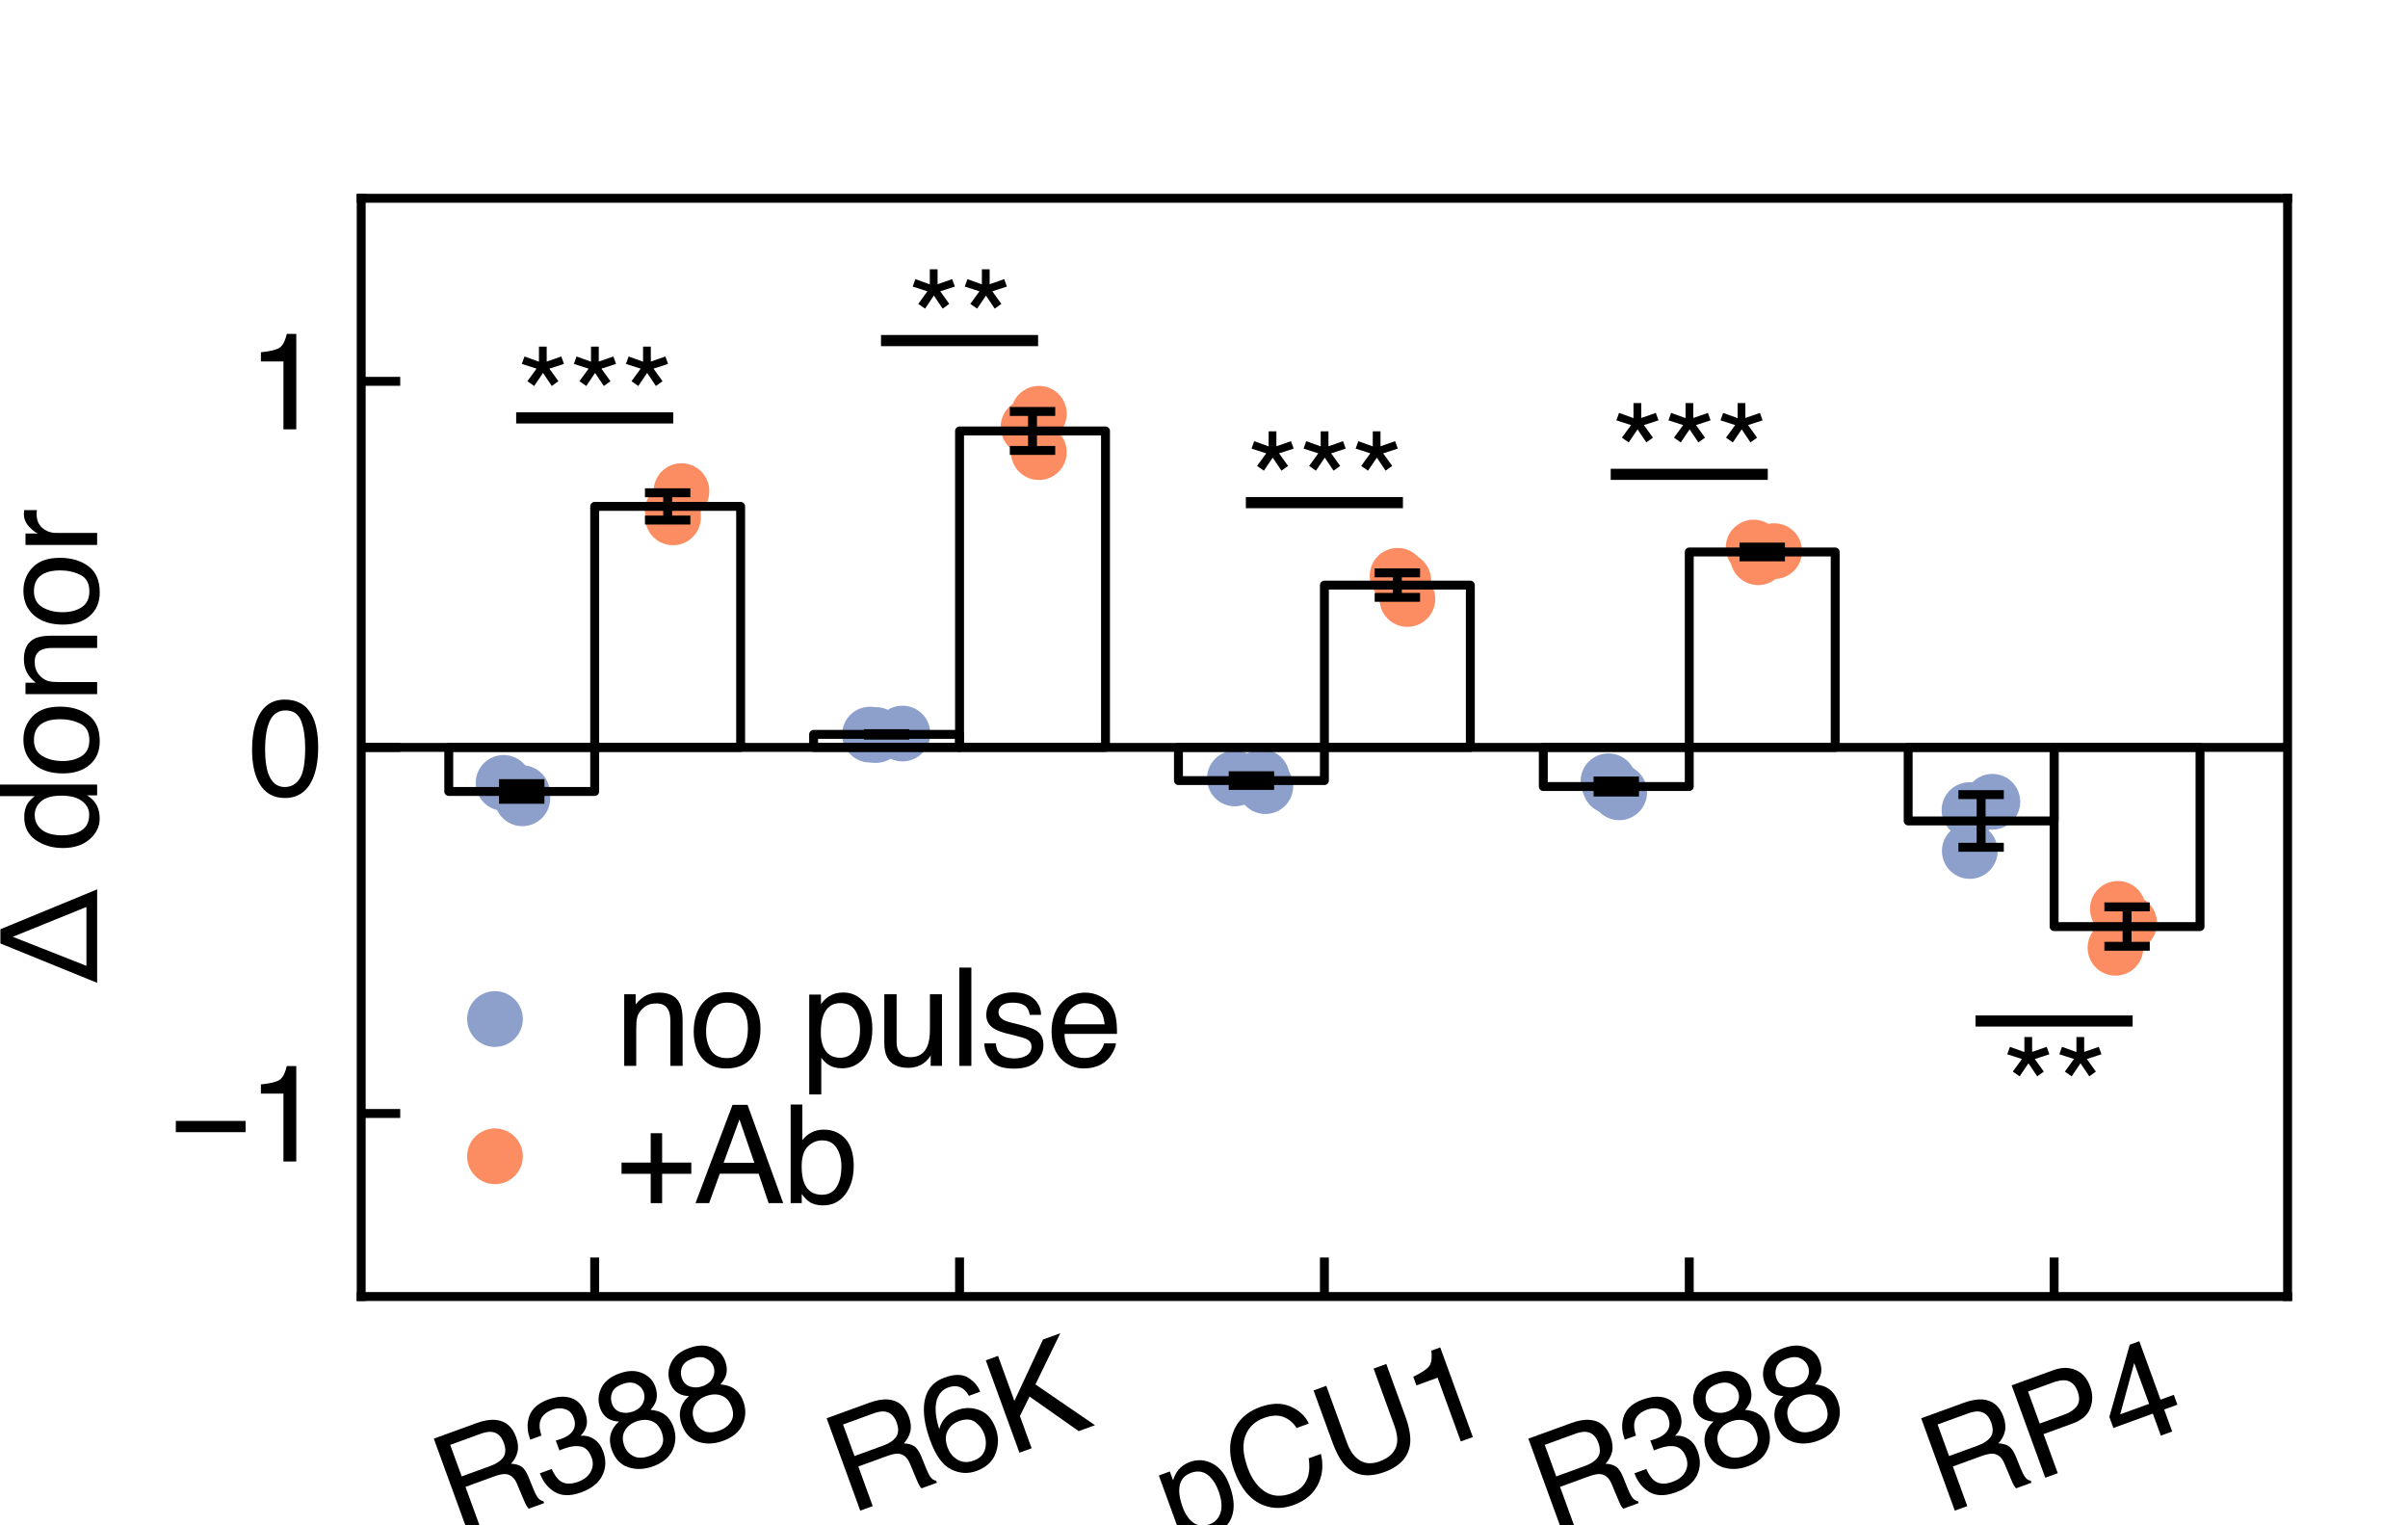 <?xml version="1.0" encoding="utf-8" standalone="no"?>
<!DOCTYPE svg PUBLIC "-//W3C//DTD SVG 1.1//EN"
  "http://www.w3.org/Graphics/SVG/1.1/DTD/svg11.dtd">
<svg xmlns:xlink="http://www.w3.org/1999/xlink" width="216pt" height="136.8pt" viewBox="0 0 216 136.8" xmlns="http://www.w3.org/2000/svg" version="1.1">
 <defs>
  <style type="text/css">*{stroke-linejoin: round; stroke-linecap: butt}</style>
 </defs>
 <g id="figure_1">
  <g id="patch_1">
   <path d="M 0 136.8 
L 216 136.8 
L 216 0 
L 0 0 
z
" style="fill: #ffffff"/>
  </g>
  <g id="axes_1">
   <g id="patch_2">
    <path d="M 32.4 116.28 
L 205.2 116.28 
L 205.2 17.784 
L 32.4 17.784 
z
" style="fill: #ffffff"/>
   </g>
   <g id="PathCollection_1">
    <defs>
     <path id="C0_0_d9bc4d7683" d="M 0 2.5 
C 0.663 2.5 1.299 2.237 1.768 1.768 
C 2.237 1.299 2.5 0.663 2.5 -0 
C 2.5 -0.663 2.237 -1.299 1.768 -1.768 
C 1.299 -2.237 0.663 -2.5 0 -2.5 
C -0.663 -2.5 -1.299 -2.237 -1.768 -1.768 
C -2.237 -1.299 -2.5 -0.663 -2.5 0 
C -2.5 0.663 -2.237 1.299 -1.768 1.768 
C -1.299 2.237 -0.663 2.5 0 2.5 
z
"/>
    </defs>
    <g clip-path="url(#p0e290a9220)">
     <use xlink:href="#C0_0_d9bc4d7683" x="45.17" y="70.216" style="fill: #8da0cb"/>
    </g>
    <g clip-path="url(#p0e290a9220)">
     <use xlink:href="#C0_0_d9bc4d7683" x="46.855" y="71.597" style="fill: #8da0cb"/>
    </g>
    <g clip-path="url(#p0e290a9220)">
     <use xlink:href="#C0_0_d9bc4d7683" x="46.82" y="71.13" style="fill: #8da0cb"/>
    </g>
   </g>
   <g id="PathCollection_2">
    <defs>
     <path id="C1_0_7884e668a6" d="M 0 2.5 
C 0.663 2.5 1.299 2.237 1.768 1.768 
C 2.237 1.299 2.5 0.663 2.5 -0 
C 2.5 -0.663 2.237 -1.299 1.768 -1.768 
C 1.299 -2.237 0.663 -2.5 0 -2.5 
C -0.663 -2.5 -1.299 -2.237 -1.768 -1.768 
C -2.237 -1.299 -2.5 -0.663 -2.5 0 
C -2.5 0.663 -2.237 1.299 -1.768 1.768 
C -1.299 2.237 -0.663 2.5 0 2.5 
z
"/>
    </defs>
    <g clip-path="url(#p0e290a9220)">
     <use xlink:href="#C1_0_7884e668a6" x="61.128" y="44.046" style="fill: #fc8d62"/>
    </g>
    <g clip-path="url(#p0e290a9220)">
     <use xlink:href="#C1_0_7884e668a6" x="60.351" y="45.801" style="fill: #fc8d62"/>
    </g>
    <g clip-path="url(#p0e290a9220)">
     <use xlink:href="#C1_0_7884e668a6" x="60.371" y="46.4" style="fill: #fc8d62"/>
    </g>
   </g>
   <g id="PathCollection_3">
    <defs>
     <path id="C2_0_332a8bc2e8" d="M 0 2.5 
C 0.663 2.5 1.299 2.237 1.768 1.768 
C 2.237 1.299 2.5 0.663 2.5 -0 
C 2.5 -0.663 2.237 -1.299 1.768 -1.768 
C 1.299 -2.237 0.663 -2.5 0 -2.5 
C -0.663 -2.5 -1.299 -2.237 -1.768 -1.768 
C -2.237 -1.299 -2.5 -0.663 -2.5 0 
C -2.5 0.663 -2.237 1.299 -1.768 1.768 
C -1.299 2.237 -0.663 2.5 0 2.5 
z
"/>
    </defs>
    <g clip-path="url(#p0e290a9220)">
     <use xlink:href="#C2_0_332a8bc2e8" x="80.951" y="65.79" style="fill: #8da0cb"/>
    </g>
    <g clip-path="url(#p0e290a9220)">
     <use xlink:href="#C2_0_332a8bc2e8" x="78.568" y="65.92" style="fill: #8da0cb"/>
    </g>
    <g clip-path="url(#p0e290a9220)">
     <use xlink:href="#C2_0_332a8bc2e8" x="78.036" y="65.884" style="fill: #8da0cb"/>
    </g>
   </g>
   <g id="PathCollection_4">
    <defs>
     <path id="C3_0_c7ae5c6d8d" d="M 0 2.5 
C 0.663 2.5 1.299 2.237 1.768 1.768 
C 2.237 1.299 2.5 0.663 2.5 -0 
C 2.5 -0.663 2.237 -1.299 1.768 -1.768 
C 1.299 -2.237 0.663 -2.5 0 -2.5 
C -0.663 -2.5 -1.299 -2.237 -1.768 -1.768 
C -2.237 -1.299 -2.5 -0.663 -2.5 0 
C -2.5 0.663 -2.237 1.299 -1.768 1.768 
C -1.299 2.237 -0.663 2.5 0 2.5 
z
"/>
    </defs>
    <g clip-path="url(#p0e290a9220)">
     <use xlink:href="#C3_0_c7ae5c6d8d" x="92.261" y="38.291" style="fill: #fc8d62"/>
    </g>
    <g clip-path="url(#p0e290a9220)">
     <use xlink:href="#C3_0_c7ae5c6d8d" x="93.187" y="40.552" style="fill: #fc8d62"/>
    </g>
    <g clip-path="url(#p0e290a9220)">
     <use xlink:href="#C3_0_c7ae5c6d8d" x="93.19" y="37.11" style="fill: #fc8d62"/>
    </g>
   </g>
   <g id="PathCollection_5">
    <defs>
     <path id="C4_0_545d9e68e0" d="M 0 2.5 
C 0.663 2.5 1.299 2.237 1.768 1.768 
C 2.237 1.299 2.5 0.663 2.5 -0 
C 2.5 -0.663 2.237 -1.299 1.768 -1.768 
C 1.299 -2.237 0.663 -2.5 0 -2.5 
C -0.663 -2.5 -1.299 -2.237 -1.768 -1.768 
C -2.237 -1.299 -2.5 -0.663 -2.5 0 
C -2.5 0.663 -2.237 1.299 -1.768 1.768 
C -1.299 2.237 -0.663 2.5 0 2.5 
z
"/>
    </defs>
    <g clip-path="url(#p0e290a9220)">
     <use xlink:href="#C4_0_545d9e68e0" x="113.503" y="70.503" style="fill: #8da0cb"/>
    </g>
    <g clip-path="url(#p0e290a9220)">
     <use xlink:href="#C4_0_545d9e68e0" x="113.179" y="69.705" style="fill: #8da0cb"/>
    </g>
    <g clip-path="url(#p0e290a9220)">
     <use xlink:href="#C4_0_545d9e68e0" x="110.769" y="69.814" style="fill: #8da0cb"/>
    </g>
   </g>
   <g id="PathCollection_6">
    <defs>
     <path id="C5_0_ff7f4f883e" d="M 0 2.5 
C 0.663 2.5 1.299 2.237 1.768 1.768 
C 2.237 1.299 2.5 0.663 2.5 -0 
C 2.5 -0.663 2.237 -1.299 1.768 -1.768 
C 1.299 -2.237 0.663 -2.5 0 -2.5 
C -0.663 -2.5 -1.299 -2.237 -1.768 -1.768 
C -2.237 -1.299 -2.5 -0.663 -2.5 0 
C -2.5 0.663 -2.237 1.299 -1.768 1.768 
C -1.299 2.237 -0.663 2.5 0 2.5 
z
"/>
    </defs>
    <g clip-path="url(#p0e290a9220)">
     <use xlink:href="#C5_0_ff7f4f883e" x="126.245" y="53.721" style="fill: #fc8d62"/>
    </g>
    <g clip-path="url(#p0e290a9220)">
     <use xlink:href="#C5_0_ff7f4f883e" x="125.364" y="51.643" style="fill: #fc8d62"/>
    </g>
    <g clip-path="url(#p0e290a9220)">
     <use xlink:href="#C5_0_ff7f4f883e" x="125.876" y="52.063" style="fill: #fc8d62"/>
    </g>
   </g>
   <g id="PathCollection_7">
    <defs>
     <path id="C6_0_33ddf8540b" d="M 0 2.5 
C 0.663 2.5 1.299 2.237 1.768 1.768 
C 2.237 1.299 2.5 0.663 2.5 -0 
C 2.5 -0.663 2.237 -1.299 1.768 -1.768 
C 1.299 -2.237 0.663 -2.5 0 -2.5 
C -0.663 -2.5 -1.299 -2.237 -1.768 -1.768 
C -2.237 -1.299 -2.5 -0.663 -2.5 0 
C -2.5 0.663 -2.237 1.299 -1.768 1.768 
C -1.299 2.237 -0.663 2.5 0 2.5 
z
"/>
    </defs>
    <g clip-path="url(#p0e290a9220)">
     <use xlink:href="#C6_0_33ddf8540b" x="145.245" y="71.06" style="fill: #8da0cb"/>
    </g>
    <g clip-path="url(#p0e290a9220)">
     <use xlink:href="#C6_0_33ddf8540b" x="144.439" y="70.487" style="fill: #8da0cb"/>
    </g>
    <g clip-path="url(#p0e290a9220)">
     <use xlink:href="#C6_0_33ddf8540b" x="144.279" y="70.072" style="fill: #8da0cb"/>
    </g>
   </g>
   <g id="PathCollection_8">
    <defs>
     <path id="C7_0_ab2f23290f" d="M 0 2.5 
C 0.663 2.5 1.299 2.237 1.768 1.768 
C 2.237 1.299 2.5 0.663 2.5 -0 
C 2.5 -0.663 2.237 -1.299 1.768 -1.768 
C 1.299 -2.237 0.663 -2.5 0 -2.5 
C -0.663 -2.5 -1.299 -2.237 -1.768 -1.768 
C -2.237 -1.299 -2.5 -0.663 -2.5 0 
C -2.5 0.663 -2.237 1.299 -1.768 1.768 
C -1.299 2.237 -0.663 2.5 0 2.5 
z
"/>
    </defs>
    <g clip-path="url(#p0e290a9220)">
     <use xlink:href="#C7_0_ab2f23290f" x="157.302" y="49.107" style="fill: #fc8d62"/>
    </g>
    <g clip-path="url(#p0e290a9220)">
     <use xlink:href="#C7_0_ab2f23290f" x="159.148" y="49.431" style="fill: #fc8d62"/>
    </g>
    <g clip-path="url(#p0e290a9220)">
     <use xlink:href="#C7_0_ab2f23290f" x="157.707" y="49.975" style="fill: #fc8d62"/>
    </g>
   </g>
   <g id="PathCollection_9">
    <defs>
     <path id="C8_0_5e64e99dc8" d="M 0 2.5 
C 0.663 2.5 1.299 2.237 1.768 1.768 
C 2.237 1.299 2.5 0.663 2.5 -0 
C 2.5 -0.663 2.237 -1.299 1.768 -1.768 
C 1.299 -2.237 0.663 -2.5 0 -2.5 
C -0.663 -2.5 -1.299 -2.237 -1.768 -1.768 
C -2.237 -1.299 -2.5 -0.663 -2.5 0 
C -2.5 0.663 -2.237 1.299 -1.768 1.768 
C -1.299 2.237 -0.663 2.5 0 2.5 
z
"/>
    </defs>
    <g clip-path="url(#p0e290a9220)">
     <use xlink:href="#C8_0_5e64e99dc8" x="176.666" y="72.655" style="fill: #8da0cb"/>
    </g>
    <g clip-path="url(#p0e290a9220)">
     <use xlink:href="#C8_0_5e64e99dc8" x="176.693" y="76.321" style="fill: #8da0cb"/>
    </g>
    <g clip-path="url(#p0e290a9220)">
     <use xlink:href="#C8_0_5e64e99dc8" x="178.718" y="71.908" style="fill: #8da0cb"/>
    </g>
   </g>
   <g id="PathCollection_10">
    <defs>
     <path id="C9_0_6cabf7dfb3" d="M 0 2.5 
C 0.663 2.5 1.299 2.237 1.768 1.768 
C 2.237 1.299 2.5 0.663 2.5 -0 
C 2.5 -0.663 2.237 -1.299 1.768 -1.768 
C 1.299 -2.237 0.663 -2.5 0 -2.5 
C -0.663 -2.5 -1.299 -2.237 -1.768 -1.768 
C -2.237 -1.299 -2.5 -0.663 -2.5 0 
C -2.5 0.663 -2.237 1.299 -1.768 1.768 
C -1.299 2.237 -0.663 2.5 0 2.5 
z
"/>
    </defs>
    <g clip-path="url(#p0e290a9220)">
     <use xlink:href="#C9_0_6cabf7dfb3" x="189.973" y="81.512" style="fill: #fc8d62"/>
    </g>
    <g clip-path="url(#p0e290a9220)">
     <use xlink:href="#C9_0_6cabf7dfb3" x="189.76" y="85.003" style="fill: #fc8d62"/>
    </g>
    <g clip-path="url(#p0e290a9220)">
     <use xlink:href="#C9_0_6cabf7dfb3" x="190.986" y="82.79" style="fill: #fc8d62"/>
    </g>
   </g>
   <g id="line2d_1"/>
   <g id="line2d_2"/>
   <g id="patch_3">
    <path d="M 40.255 67.032 
L 53.345 67.032 
L 53.345 70.981 
L 40.255 70.981 
L 40.255 67.032 
z
" clip-path="url(#p0e290a9220)" style="fill: none; stroke: #000000; stroke-width: 0.8; stroke-linejoin: miter"/>
   </g>
   <g id="patch_4">
    <path d="M 72.982 67.032 
L 86.073 67.032 
L 86.073 65.864 
L 72.982 65.864 
L 72.982 67.032 
z
" clip-path="url(#p0e290a9220)" style="fill: none; stroke: #000000; stroke-width: 0.8; stroke-linejoin: miter"/>
   </g>
   <g id="patch_5">
    <path d="M 105.709 67.032 
L 118.8 67.032 
L 118.8 70.007 
L 105.709 70.007 
L 105.709 67.032 
z
" clip-path="url(#p0e290a9220)" style="fill: none; stroke: #000000; stroke-width: 0.8; stroke-linejoin: miter"/>
   </g>
   <g id="patch_6">
    <path d="M 138.436 67.032 
L 151.527 67.032 
L 151.527 70.54 
L 138.436 70.54 
L 138.436 67.032 
z
" clip-path="url(#p0e290a9220)" style="fill: none; stroke: #000000; stroke-width: 0.8; stroke-linejoin: miter"/>
   </g>
   <g id="patch_7">
    <path d="M 171.164 67.032 
L 184.255 67.032 
L 184.255 73.628 
L 171.164 73.628 
L 171.164 67.032 
z
" clip-path="url(#p0e290a9220)" style="fill: none; stroke: #000000; stroke-width: 0.8; stroke-linejoin: miter"/>
   </g>
   <g id="patch_8">
    <path d="M 53.345 67.032 
L 66.436 67.032 
L 66.436 45.416 
L 53.345 45.416 
L 53.345 67.032 
z
" clip-path="url(#p0e290a9220)" style="fill: none; stroke: #000000; stroke-width: 0.8; stroke-linejoin: miter"/>
   </g>
   <g id="patch_9">
    <path d="M 86.073 67.032 
L 99.164 67.032 
L 99.164 38.651 
L 86.073 38.651 
L 86.073 67.032 
z
" clip-path="url(#p0e290a9220)" style="fill: none; stroke: #000000; stroke-width: 0.8; stroke-linejoin: miter"/>
   </g>
   <g id="patch_10">
    <path d="M 118.8 67.032 
L 131.891 67.032 
L 131.891 52.476 
L 118.8 52.476 
L 118.8 67.032 
z
" clip-path="url(#p0e290a9220)" style="fill: none; stroke: #000000; stroke-width: 0.8; stroke-linejoin: miter"/>
   </g>
   <g id="patch_11">
    <path d="M 151.527 67.032 
L 164.618 67.032 
L 164.618 49.504 
L 151.527 49.504 
L 151.527 67.032 
z
" clip-path="url(#p0e290a9220)" style="fill: none; stroke: #000000; stroke-width: 0.8; stroke-linejoin: miter"/>
   </g>
   <g id="patch_12">
    <path d="M 184.255 67.032 
L 197.345 67.032 
L 197.345 83.102 
L 184.255 83.102 
L 184.255 67.032 
z
" clip-path="url(#p0e290a9220)" style="fill: none; stroke: #000000; stroke-width: 0.8; stroke-linejoin: miter"/>
   </g>
   <g id="matplotlib.axis_1">
    <g id="xtick_1">
     <g id="line2d_3">
      <defs>
       <path id="mc38ae09101" d="M 0 0 
L 0 -3.5 
" style="stroke: #000000; stroke-width: 0.8"/>
      </defs>
      <g>
       <use xlink:href="#mc38ae09101" x="53.345" y="116.28" style="stroke: #000000; stroke-width: 0.8"/>
      </g>
     </g>
     <g id="text_1">
      <!-- R388 -->
      <g transform="translate(40.912 137.68) rotate(-20) scale(0.12 -0.12)">
       <defs>
        <path id="Helvetica-52" d="M 2622 2488 
Q 3059 2488 3314 2663 
Q 3569 2838 3569 3294 
Q 3569 3784 3213 3963 
Q 3022 4056 2703 4056 
L 1184 4056 
L 1184 2488 
L 2622 2488 
z
M 563 4591 
L 2688 4591 
Q 3213 4591 3553 4438 
Q 4200 4144 4200 3353 
Q 4200 2941 4029 2678 
Q 3859 2416 3553 2256 
Q 3822 2147 3958 1969 
Q 4094 1791 4109 1391 
L 4131 775 
Q 4141 513 4175 384 
Q 4231 166 4375 103 
L 4375 0 
L 3613 0 
Q 3581 59 3562 153 
Q 3544 247 3531 516 
L 3494 1281 
Q 3472 1731 3159 1884 
Q 2981 1969 2600 1969 
L 1184 1969 
L 1184 0 
L 563 0 
L 563 4591 
z
" transform="scale(0.016)"/>
        <path id="Helvetica-33" d="M 1663 -122 
Q 869 -122 511 314 
Q 153 750 153 1375 
L 741 1375 
Q 778 941 903 744 
Q 1122 391 1694 391 
Q 2138 391 2406 628 
Q 2675 866 2675 1241 
Q 2675 1703 2392 1887 
Q 2109 2072 1606 2072 
Q 1550 2072 1492 2070 
Q 1434 2069 1375 2066 
L 1375 2563 
Q 1463 2553 1522 2550 
Q 1581 2547 1650 2547 
Q 1966 2547 2169 2647 
Q 2525 2822 2525 3272 
Q 2525 3606 2287 3787 
Q 2050 3969 1734 3969 
Q 1172 3969 956 3594 
Q 838 3388 822 3006 
L 266 3006 
Q 266 3506 466 3856 
Q 809 4481 1675 4481 
Q 2359 4481 2734 4176 
Q 3109 3872 3109 3294 
Q 3109 2881 2888 2625 
Q 2750 2466 2531 2375 
Q 2884 2278 3082 2001 
Q 3281 1725 3281 1325 
Q 3281 684 2859 281 
Q 2438 -122 1663 -122 
z
" transform="scale(0.016)"/>
        <path id="Helvetica-38" d="M 1741 2600 
Q 2113 2600 2322 2808 
Q 2531 3016 2531 3303 
Q 2531 3553 2331 3762 
Q 2131 3972 1722 3972 
Q 1316 3972 1134 3762 
Q 953 3553 953 3272 
Q 953 2956 1187 2778 
Q 1422 2600 1741 2600 
z
M 1775 384 
Q 2166 384 2423 595 
Q 2681 806 2681 1225 
Q 2681 1659 2415 1884 
Q 2150 2109 1734 2109 
Q 1331 2109 1076 1879 
Q 822 1650 822 1244 
Q 822 894 1055 639 
Q 1288 384 1775 384 
z
M 975 2384 
Q 741 2484 609 2619 
Q 363 2869 363 3269 
Q 363 3769 725 4128 
Q 1088 4488 1753 4488 
Q 2397 4488 2762 4148 
Q 3128 3809 3128 3356 
Q 3128 2938 2916 2678 
Q 2797 2531 2547 2391 
Q 2825 2263 2984 2097 
Q 3281 1784 3281 1284 
Q 3281 694 2884 283 
Q 2488 -128 1763 -128 
Q 1109 -128 657 226 
Q 206 581 206 1256 
Q 206 1653 400 1942 
Q 594 2231 975 2384 
z
" transform="scale(0.016)"/>
       </defs>
       <use xlink:href="#Helvetica-52"/>
       <use xlink:href="#Helvetica-33" x="72.217"/>
       <use xlink:href="#Helvetica-38" x="127.832"/>
       <use xlink:href="#Helvetica-38" x="183.447"/>
      </g>
     </g>
    </g>
    <g id="xtick_2">
     <g id="line2d_4">
      <g>
       <use xlink:href="#mc38ae09101" x="86.073" y="116.28" style="stroke: #000000; stroke-width: 0.8"/>
      </g>
     </g>
     <g id="text_2">
      <!-- R6K -->
      <g transform="translate(76.149 135.853) rotate(-20) scale(0.12 -0.12)">
       <defs>
        <path id="Helvetica-36" d="M 1872 4494 
Q 2622 4494 2917 4105 
Q 3213 3716 3213 3303 
L 2656 3303 
Q 2606 3569 2497 3719 
Q 2294 4000 1881 4000 
Q 1409 4000 1131 3564 
Q 853 3128 822 2316 
Q 1016 2600 1309 2741 
Q 1578 2866 1909 2866 
Q 2472 2866 2890 2506 
Q 3309 2147 3309 1434 
Q 3309 825 2912 354 
Q 2516 -116 1781 -116 
Q 1153 -116 697 361 
Q 241 838 241 1966 
Q 241 2800 444 3381 
Q 834 4494 1872 4494 
z
M 1831 384 
Q 2275 384 2495 682 
Q 2716 981 2716 1388 
Q 2716 1731 2519 2042 
Q 2322 2353 1803 2353 
Q 1441 2353 1167 2112 
Q 894 1872 894 1388 
Q 894 963 1142 673 
Q 1391 384 1831 384 
z
" transform="scale(0.016)"/>
        <path id="Helvetica-4b" d="M 488 4591 
L 1094 4591 
L 1094 2353 
L 3331 4591 
L 4191 4591 
L 2281 2741 
L 4244 0 
L 3434 0 
L 1828 2303 
L 1094 1600 
L 1094 0 
L 488 0 
L 488 4591 
z
" transform="scale(0.016)"/>
       </defs>
       <use xlink:href="#Helvetica-52"/>
       <use xlink:href="#Helvetica-36" x="72.217"/>
       <use xlink:href="#Helvetica-4b" x="127.832"/>
      </g>
     </g>
    </g>
    <g id="xtick_3">
     <g id="line2d_5">
      <g>
       <use xlink:href="#mc38ae09101" x="118.8" y="116.28" style="stroke: #000000; stroke-width: 0.8"/>
      </g>
     </g>
     <g id="text_3">
      <!-- pCU1 -->
      <g transform="translate(105.47 138.582) rotate(-20) scale(0.12 -0.12)">
       <defs>
        <path id="Helvetica-70" d="M 1825 378 
Q 2219 378 2480 708 
Q 2741 1038 2741 1694 
Q 2741 2094 2625 2381 
Q 2406 2934 1825 2934 
Q 1241 2934 1025 2350 
Q 909 2038 909 1556 
Q 909 1169 1025 897 
Q 1244 378 1825 378 
z
M 369 3331 
L 916 3331 
L 916 2888 
Q 1084 3116 1284 3241 
Q 1569 3428 1953 3428 
Q 2522 3428 2919 2992 
Q 3316 2556 3316 1747 
Q 3316 653 2744 184 
Q 2381 -113 1900 -113 
Q 1522 -113 1266 53 
Q 1116 147 931 375 
L 931 -1334 
L 369 -1334 
L 369 3331 
z
" transform="scale(0.016)"/>
        <path id="Helvetica-43" d="M 2422 4716 
Q 3294 4716 3775 4256 
Q 4256 3797 4309 3213 
L 3703 3213 
Q 3600 3656 3292 3915 
Q 2984 4175 2428 4175 
Q 1750 4175 1333 3698 
Q 916 3222 916 2238 
Q 916 1431 1292 929 
Q 1669 428 2416 428 
Q 3103 428 3463 956 
Q 3653 1234 3747 1688 
L 4353 1688 
Q 4272 963 3816 472 
Q 3269 -119 2341 -119 
Q 1541 -119 997 366 
Q 281 1006 281 2344 
Q 281 3359 819 4009 
Q 1400 4716 2422 4716 
z
M 2297 4716 
L 2297 4716 
z
" transform="scale(0.016)"/>
        <path id="Helvetica-55" d="M 1163 4591 
L 1163 1753 
Q 1163 1253 1350 922 
Q 1628 422 2288 422 
Q 3078 422 3363 963 
Q 3516 1256 3516 1753 
L 3516 4591 
L 4147 4591 
L 4147 2013 
Q 4147 1166 3919 709 
Q 3500 -122 2338 -122 
Q 1175 -122 759 709 
Q 531 1166 531 2013 
L 531 4591 
L 1163 4591 
z
M 2341 4591 
L 2341 4591 
z
" transform="scale(0.016)"/>
        <path id="Helvetica-31" d="M 613 3169 
L 613 3600 
Q 1222 3659 1462 3798 
Q 1703 3938 1822 4456 
L 2266 4456 
L 2266 0 
L 1666 0 
L 1666 3169 
L 613 3169 
z
" transform="scale(0.016)"/>
       </defs>
       <use xlink:href="#Helvetica-70"/>
       <use xlink:href="#Helvetica-43" x="55.615"/>
       <use xlink:href="#Helvetica-55" x="127.832"/>
       <use xlink:href="#Helvetica-31" x="200.049"/>
      </g>
     </g>
    </g>
    <g id="xtick_4">
     <g id="line2d_6">
      <g>
       <use xlink:href="#mc38ae09101" x="151.527" y="116.28" style="stroke: #000000; stroke-width: 0.8"/>
      </g>
     </g>
     <g id="text_4">
      <!-- R388 -->
      <g transform="translate(139.094 137.68) rotate(-20) scale(0.12 -0.12)">
       <use xlink:href="#Helvetica-52"/>
       <use xlink:href="#Helvetica-33" x="72.217"/>
       <use xlink:href="#Helvetica-38" x="127.832"/>
       <use xlink:href="#Helvetica-38" x="183.447"/>
      </g>
     </g>
    </g>
    <g id="xtick_5">
     <g id="line2d_7">
      <g>
       <use xlink:href="#mc38ae09101" x="184.255" y="116.28" style="stroke: #000000; stroke-width: 0.8"/>
      </g>
     </g>
     <g id="text_5">
      <!-- RP4 -->
      <g transform="translate(174.331 135.853) rotate(-20) scale(0.12 -0.12)">
       <defs>
        <path id="Helvetica-50" d="M 547 4591 
L 2613 4591 
Q 3225 4591 3600 4245 
Q 3975 3900 3975 3275 
Q 3975 2738 3640 2339 
Q 3306 1941 2613 1941 
L 1169 1941 
L 1169 0 
L 547 0 
L 547 4591 
z
M 3347 3272 
Q 3347 3778 2972 3959 
Q 2766 4056 2406 4056 
L 1169 4056 
L 1169 2466 
L 2406 2466 
Q 2825 2466 3086 2644 
Q 3347 2822 3347 3272 
z
" transform="scale(0.016)"/>
        <path id="Helvetica-34" d="M 2116 1584 
L 2116 3613 
L 681 1584 
L 2116 1584 
z
M 2125 0 
L 2125 1094 
L 163 1094 
L 163 1644 
L 2213 4488 
L 2688 4488 
L 2688 1584 
L 3347 1584 
L 3347 1094 
L 2688 1094 
L 2688 0 
L 2125 0 
z
" transform="scale(0.016)"/>
       </defs>
       <use xlink:href="#Helvetica-52"/>
       <use xlink:href="#Helvetica-50" x="72.217"/>
       <use xlink:href="#Helvetica-34" x="138.916"/>
      </g>
     </g>
    </g>
   </g>
   <g id="matplotlib.axis_2">
    <g id="ytick_1">
     <g id="line2d_8">
      <defs>
       <path id="m449765bcef" d="M 0 0 
L 3.5 0 
" style="stroke: #000000; stroke-width: 0.8"/>
      </defs>
      <g>
       <use xlink:href="#m449765bcef" x="32.4" y="99.864" style="stroke: #000000; stroke-width: 0.8"/>
      </g>
     </g>
     <g id="text_6">
      <!-- −1 -->
      <g transform="translate(15.218 104.168) scale(0.12 -0.12)">
       <defs>
        <path id="Helvetica-2212" d="M 3547 1894 
L 3547 1369 
L 288 1369 
L 288 1894 
L 3547 1894 
z
" transform="scale(0.016)"/>
       </defs>
       <use xlink:href="#Helvetica-2212"/>
       <use xlink:href="#Helvetica-31" x="58.398"/>
      </g>
     </g>
    </g>
    <g id="ytick_2">
     <g id="line2d_9">
      <g>
       <use xlink:href="#m449765bcef" x="32.4" y="67.032" style="stroke: #000000; stroke-width: 0.8"/>
      </g>
     </g>
     <g id="text_7">
      <!-- 0 -->
      <g transform="translate(22.227 71.336) scale(0.12 -0.12)">
       <defs>
        <path id="Helvetica-30" d="M 1731 4475 
Q 2600 4475 2988 3759 
Q 3288 3206 3288 2244 
Q 3288 1331 3016 734 
Q 2622 -122 1728 -122 
Q 922 -122 528 578 
Q 200 1163 200 2147 
Q 200 2909 397 3456 
Q 766 4475 1731 4475 
z
M 1725 391 
Q 2163 391 2422 778 
Q 2681 1166 2681 2222 
Q 2681 2984 2493 3476 
Q 2306 3969 1766 3969 
Q 1269 3969 1039 3501 
Q 809 3034 809 2125 
Q 809 1441 956 1025 
Q 1181 391 1725 391 
z
" transform="scale(0.016)"/>
       </defs>
       <use xlink:href="#Helvetica-30"/>
      </g>
     </g>
    </g>
    <g id="ytick_3">
     <g id="line2d_10">
      <g>
       <use xlink:href="#m449765bcef" x="32.4" y="34.2" style="stroke: #000000; stroke-width: 0.8"/>
      </g>
     </g>
     <g id="text_8">
      <!-- 1 -->
      <g transform="translate(22.227 38.504) scale(0.12 -0.12)">
       <use xlink:href="#Helvetica-31"/>
      </g>
     </g>
    </g>
    <g id="text_9">
     <!-- $\Delta$ donor -->
     <g transform="translate(8.717 88.392) rotate(-90) scale(0.12 -0.12)">
      <defs>
       <path id="Helvetica-394" d="M 922 500 
L 3672 500 
L 2278 3941 
L 922 500 
z
M 1966 4519 
L 2631 4519 
L 4494 0 
L 128 0 
L 1966 4519 
z
" transform="scale(0.016)"/>
       <path id="Helvetica-20" transform="scale(0.016)"/>
       <path id="Helvetica-64" d="M 769 1634 
Q 769 1097 997 734 
Q 1225 372 1728 372 
Q 2119 372 2370 708 
Q 2622 1044 2622 1672 
Q 2622 2306 2362 2611 
Q 2103 2916 1722 2916 
Q 1297 2916 1033 2591 
Q 769 2266 769 1634 
z
M 1616 3406 
Q 2000 3406 2259 3244 
Q 2409 3150 2600 2916 
L 2600 4606 
L 3141 4606 
L 3141 0 
L 2634 0 
L 2634 466 
Q 2438 156 2169 18 
Q 1900 -119 1553 -119 
Q 994 -119 584 351 
Q 175 822 175 1603 
Q 175 2334 548 2870 
Q 922 3406 1616 3406 
z
" transform="scale(0.016)"/>
       <path id="Helvetica-6f" d="M 1741 363 
Q 2300 363 2508 786 
Q 2716 1209 2716 1728 
Q 2716 2197 2566 2491 
Q 2328 2953 1747 2953 
Q 1231 2953 997 2559 
Q 763 2166 763 1609 
Q 763 1075 997 719 
Q 1231 363 1741 363 
z
M 1763 3444 
Q 2409 3444 2856 3012 
Q 3303 2581 3303 1744 
Q 3303 934 2909 406 
Q 2516 -122 1688 -122 
Q 997 -122 590 345 
Q 184 813 184 1600 
Q 184 2444 612 2944 
Q 1041 3444 1763 3444 
z
M 1744 3428 
L 1744 3428 
z
" transform="scale(0.016)"/>
       <path id="Helvetica-6e" d="M 413 3347 
L 947 3347 
L 947 2872 
Q 1184 3166 1450 3294 
Q 1716 3422 2041 3422 
Q 2753 3422 3003 2925 
Q 3141 2653 3141 2147 
L 3141 0 
L 2569 0 
L 2569 2109 
Q 2569 2416 2478 2603 
Q 2328 2916 1934 2916 
Q 1734 2916 1606 2875 
Q 1375 2806 1200 2600 
Q 1059 2434 1017 2257 
Q 975 2081 975 1753 
L 975 0 
L 413 0 
L 413 3347 
z
M 1734 3428 
L 1734 3428 
z
" transform="scale(0.016)"/>
       <path id="Helvetica-72" d="M 428 3347 
L 963 3347 
L 963 2769 
Q 1028 2938 1284 3180 
Q 1541 3422 1875 3422 
Q 1891 3422 1928 3419 
Q 1966 3416 2056 3406 
L 2056 2813 
Q 2006 2822 1964 2825 
Q 1922 2828 1872 2828 
Q 1447 2828 1219 2554 
Q 991 2281 991 1925 
L 991 0 
L 428 0 
L 428 3347 
z
" transform="scale(0.016)"/>
      </defs>
      <use xlink:href="#Helvetica-394" transform="translate(0 0.031)"/>
      <use xlink:href="#Helvetica-20" transform="translate(72.217 0.031)"/>
      <use xlink:href="#Helvetica-64" transform="translate(100 0.031)"/>
      <use xlink:href="#Helvetica-6f" transform="translate(155.615 0.031)"/>
      <use xlink:href="#Helvetica-6e" transform="translate(211.23 0.031)"/>
      <use xlink:href="#Helvetica-6f" transform="translate(266.846 0.031)"/>
      <use xlink:href="#Helvetica-72" transform="translate(322.461 0.031)"/>
     </g>
    </g>
   </g>
   <g id="line2d_11">
    <path d="M 45.164 71.684 
L 48.436 71.684 
M 46.8 71.684 
L 46.8 70.278 
M 45.164 70.278 
L 48.436 70.278 
" clip-path="url(#p0e290a9220)" style="fill: none; stroke: #000000; stroke-width: 0.8; stroke-linecap: square"/>
   </g>
   <g id="line2d_12">
    <path d="M 77.891 65.932 
L 81.164 65.932 
M 79.527 65.932 
L 79.527 65.797 
M 77.891 65.797 
L 81.164 65.797 
" clip-path="url(#p0e290a9220)" style="fill: none; stroke: #000000; stroke-width: 0.8; stroke-linecap: square"/>
   </g>
   <g id="line2d_13">
    <path d="M 110.618 70.44 
L 113.891 70.44 
M 112.255 70.44 
L 112.255 69.574 
M 110.618 69.574 
L 113.891 69.574 
" clip-path="url(#p0e290a9220)" style="fill: none; stroke: #000000; stroke-width: 0.8; stroke-linecap: square"/>
   </g>
   <g id="line2d_14">
    <path d="M 143.345 71.036 
L 146.618 71.036 
M 144.982 71.036 
L 144.982 70.044 
M 143.345 70.044 
L 146.618 70.044 
" clip-path="url(#p0e290a9220)" style="fill: none; stroke: #000000; stroke-width: 0.8; stroke-linecap: square"/>
   </g>
   <g id="line2d_15">
    <path d="M 176.073 75.99 
L 179.345 75.99 
M 177.709 75.99 
L 177.709 71.266 
M 176.073 71.266 
L 179.345 71.266 
" clip-path="url(#p0e290a9220)" style="fill: none; stroke: #000000; stroke-width: 0.8; stroke-linecap: square"/>
   </g>
   <g id="line2d_16">
    <path d="M 58.255 46.639 
L 61.527 46.639 
M 59.891 46.639 
L 59.891 44.192 
M 58.255 44.192 
L 61.527 44.192 
" clip-path="url(#p0e290a9220)" style="fill: none; stroke: #000000; stroke-width: 0.8; stroke-linecap: square"/>
   </g>
   <g id="line2d_17">
    <path d="M 90.982 40.4 
L 94.255 40.4 
M 92.618 40.4 
L 92.618 36.902 
M 90.982 36.902 
L 94.255 36.902 
" clip-path="url(#p0e290a9220)" style="fill: none; stroke: #000000; stroke-width: 0.8; stroke-linecap: square"/>
   </g>
   <g id="line2d_18">
    <path d="M 123.709 53.574 
L 126.982 53.574 
M 125.345 53.574 
L 125.345 51.377 
M 123.709 51.377 
L 126.982 51.377 
" clip-path="url(#p0e290a9220)" style="fill: none; stroke: #000000; stroke-width: 0.8; stroke-linecap: square"/>
   </g>
   <g id="line2d_19">
    <path d="M 156.436 49.943 
L 159.709 49.943 
M 158.073 49.943 
L 158.073 49.066 
M 156.436 49.066 
L 159.709 49.066 
" clip-path="url(#p0e290a9220)" style="fill: none; stroke: #000000; stroke-width: 0.8; stroke-linecap: square"/>
   </g>
   <g id="line2d_20">
    <path d="M 189.164 84.868 
L 192.436 84.868 
M 190.8 84.868 
L 190.8 81.335 
M 189.164 81.335 
L 192.436 81.335 
" clip-path="url(#p0e290a9220)" style="fill: none; stroke: #000000; stroke-width: 0.8; stroke-linecap: square"/>
   </g>
   <g id="line2d_21">
    <path d="M 46.8 37.48 
L 59.891 37.48 
" clip-path="url(#p0e290a9220)" style="fill: none; stroke: #000000; stroke-linecap: square"/>
   </g>
   <g id="line2d_22">
    <path d="M 79.527 30.544 
L 92.618 30.544 
" clip-path="url(#p0e290a9220)" style="fill: none; stroke: #000000; stroke-linecap: square"/>
   </g>
   <g id="line2d_23">
    <path d="M 112.255 45.076 
L 125.345 45.076 
" clip-path="url(#p0e290a9220)" style="fill: none; stroke: #000000; stroke-linecap: square"/>
   </g>
   <g id="line2d_24">
    <path d="M 144.982 42.541 
L 158.073 42.541 
" clip-path="url(#p0e290a9220)" style="fill: none; stroke: #000000; stroke-linecap: square"/>
   </g>
   <g id="line2d_25">
    <path d="M 177.709 91.569 
L 190.8 91.569 
" clip-path="url(#p0e290a9220)" style="fill: none; stroke: #000000; stroke-linecap: square"/>
   </g>
   <g id="line2d_26">
    <path d="M 32.4 67.032 
L 205.2 67.032 
" clip-path="url(#p0e290a9220)" style="fill: none; stroke: #000000; stroke-width: 0.8; stroke-linecap: square"/>
   </g>
   <g id="patch_13">
    <path d="M 32.4 116.28 
L 32.4 17.784 
" style="fill: none; stroke: #000000; stroke-width: 0.8; stroke-linejoin: miter; stroke-linecap: square"/>
   </g>
   <g id="patch_14">
    <path d="M 205.2 116.28 
L 205.2 17.784 
" style="fill: none; stroke: #000000; stroke-width: 0.8; stroke-linejoin: miter; stroke-linecap: square"/>
   </g>
   <g id="patch_15">
    <path d="M 32.4 116.28 
L 205.2 116.28 
" style="fill: none; stroke: #000000; stroke-width: 0.8; stroke-linejoin: miter; stroke-linecap: square"/>
   </g>
   <g id="patch_16">
    <path d="M 32.4 17.784 
L 205.2 17.784 
" style="fill: none; stroke: #000000; stroke-width: 0.8; stroke-linejoin: miter; stroke-linecap: square"/>
   </g>
   <g id="text_10">
    <!-- *** -->
    <g transform="translate(46.34 39.903) scale(0.12 -0.12)">
     <defs>
      <path id="Helvetica-2a" d="M 1406 4591 
L 1406 3894 
L 2088 4131 
L 2213 3784 
L 1531 3563 
L 1953 2975 
L 1644 2753 
L 1234 3363 
L 822 2753 
L 503 2975 
L 931 3563 
L 244 3784 
L 369 4131 
L 1044 3888 
L 1044 4591 
L 1406 4591 
z
" transform="scale(0.016)"/>
     </defs>
     <use xlink:href="#Helvetica-2a"/>
     <use xlink:href="#Helvetica-2a" x="38.916"/>
     <use xlink:href="#Helvetica-2a" x="77.832"/>
    </g>
   </g>
   <g id="text_11">
    <!-- ** -->
    <g transform="translate(81.402 32.967) scale(0.12 -0.12)">
     <use xlink:href="#Helvetica-2a"/>
     <use xlink:href="#Helvetica-2a" x="38.916"/>
    </g>
   </g>
   <g id="text_12">
    <!-- *** -->
    <g transform="translate(111.794 47.5) scale(0.12 -0.12)">
     <use xlink:href="#Helvetica-2a"/>
     <use xlink:href="#Helvetica-2a" x="38.916"/>
     <use xlink:href="#Helvetica-2a" x="77.832"/>
    </g>
   </g>
   <g id="text_13">
    <!-- *** -->
    <g transform="translate(144.521 44.964) scale(0.12 -0.12)">
     <use xlink:href="#Helvetica-2a"/>
     <use xlink:href="#Helvetica-2a" x="38.916"/>
     <use xlink:href="#Helvetica-2a" x="77.832"/>
    </g>
   </g>
   <g id="text_14">
    <!-- ** -->
    <g transform="translate(179.584 101.819) scale(0.12 -0.12)">
     <use xlink:href="#Helvetica-2a"/>
     <use xlink:href="#Helvetica-2a" x="38.916"/>
    </g>
   </g>
   <g id="legend_1">
    <g id="line2d_27">
     <defs>
      <path id="m30dc412255" d="M 0 2.5 
C 0.663 2.5 1.299 2.237 1.768 1.768 
C 2.237 1.299 2.5 0.663 2.5 0 
C 2.5 -0.663 2.237 -1.299 1.768 -1.768 
C 1.299 -2.237 0.663 -2.5 0 -2.5 
C -0.663 -2.5 -1.299 -2.237 -1.768 -1.768 
C -2.237 -1.299 -2.5 -0.663 -2.5 0 
C -2.5 0.663 -2.237 1.299 -1.768 1.768 
C -1.299 2.237 -0.663 2.5 0 2.5 
z
"/>
     </defs>
     <g>
      <use xlink:href="#m30dc412255" x="44.4" y="91.394" style="fill: #8da0cb"/>
     </g>
    </g>
    <g id="text_15">
     <!-- no pulse -->
     <g transform="translate(55.2 95.594) scale(0.12 -0.12)">
      <defs>
       <path id="Helvetica-75" d="M 975 3347 
L 975 1125 
Q 975 869 1056 706 
Q 1206 406 1616 406 
Q 2203 406 2416 931 
Q 2531 1213 2531 1703 
L 2531 3347 
L 3094 3347 
L 3094 0 
L 2563 0 
L 2569 494 
Q 2459 303 2297 172 
Q 1975 -91 1516 -91 
Q 800 -91 541 388 
Q 400 644 400 1072 
L 400 3347 
L 975 3347 
z
M 1747 3428 
L 1747 3428 
z
" transform="scale(0.016)"/>
       <path id="Helvetica-6c" d="M 428 4591 
L 991 4591 
L 991 0 
L 428 0 
L 428 4591 
z
" transform="scale(0.016)"/>
       <path id="Helvetica-73" d="M 747 1050 
Q 772 769 888 619 
Q 1100 347 1625 347 
Q 1938 347 2175 483 
Q 2413 619 2413 903 
Q 2413 1119 2222 1231 
Q 2100 1300 1741 1391 
L 1294 1503 
Q 866 1609 663 1741 
Q 300 1969 300 2372 
Q 300 2847 642 3140 
Q 984 3434 1563 3434 
Q 2319 3434 2653 2991 
Q 2863 2709 2856 2384 
L 2325 2384 
Q 2309 2575 2191 2731 
Q 1997 2953 1519 2953 
Q 1200 2953 1036 2831 
Q 872 2709 872 2509 
Q 872 2291 1088 2159 
Q 1213 2081 1456 2022 
L 1828 1931 
Q 2434 1784 2641 1647 
Q 2969 1431 2969 969 
Q 2969 522 2630 197 
Q 2291 -128 1597 -128 
Q 850 -128 539 211 
Q 228 550 206 1050 
L 747 1050 
z
M 1578 3428 
L 1578 3428 
z
" transform="scale(0.016)"/>
       <path id="Helvetica-65" d="M 1806 3422 
Q 2163 3422 2497 3255 
Q 2831 3088 3006 2822 
Q 3175 2569 3231 2231 
Q 3281 2000 3281 1494 
L 828 1494 
Q 844 984 1069 676 
Q 1294 369 1766 369 
Q 2206 369 2469 659 
Q 2619 828 2681 1050 
L 3234 1050 
Q 3213 866 3089 639 
Q 2966 413 2813 269 
Q 2556 19 2178 -69 
Q 1975 -119 1719 -119 
Q 1094 -119 659 336 
Q 225 791 225 1609 
Q 225 2416 662 2919 
Q 1100 3422 1806 3422 
z
M 2703 1941 
Q 2669 2306 2544 2525 
Q 2313 2931 1772 2931 
Q 1384 2931 1121 2651 
Q 859 2372 844 1941 
L 2703 1941 
z
M 1753 3428 
L 1753 3428 
z
" transform="scale(0.016)"/>
      </defs>
      <use xlink:href="#Helvetica-6e"/>
      <use xlink:href="#Helvetica-6f" x="55.615"/>
      <use xlink:href="#Helvetica-20" x="111.23"/>
      <use xlink:href="#Helvetica-70" x="139.014"/>
      <use xlink:href="#Helvetica-75" x="194.629"/>
      <use xlink:href="#Helvetica-6c" x="250.244"/>
      <use xlink:href="#Helvetica-73" x="272.461"/>
      <use xlink:href="#Helvetica-65" x="322.461"/>
     </g>
    </g>
    <g id="line2d_28">
     <defs>
      <path id="m56120b21a8" d="M 0 2.5 
C 0.663 2.5 1.299 2.237 1.768 1.768 
C 2.237 1.299 2.5 0.663 2.5 0 
C 2.5 -0.663 2.237 -1.299 1.768 -1.768 
C 1.299 -2.237 0.663 -2.5 0 -2.5 
C -0.663 -2.5 -1.299 -2.237 -1.768 -1.768 
C -2.237 -1.299 -2.5 -0.663 -2.5 0 
C -2.5 0.663 -2.237 1.299 -1.768 1.768 
C -1.299 2.237 -0.663 2.5 0 2.5 
z
"/>
     </defs>
     <g>
      <use xlink:href="#m56120b21a8" x="44.4" y="103.704" style="fill: #fc8d62"/>
     </g>
    </g>
    <g id="text_16">
     <!-- +Ab -->
     <g transform="translate(55.2 107.904) scale(0.12 -0.12)">
      <defs>
       <path id="Helvetica-2b" d="M 288 1369 
L 288 1894 
L 1650 1894 
L 1650 3266 
L 2184 3266 
L 2184 1894 
L 3547 1894 
L 3547 1369 
L 2184 1369 
L 2184 0 
L 1650 0 
L 1650 1369 
L 288 1369 
z
" transform="scale(0.016)"/>
       <path id="Helvetica-41" d="M 2844 1881 
L 2147 3909 
L 1406 1881 
L 2844 1881 
z
M 1822 4591 
L 2525 4591 
L 4191 0 
L 3509 0 
L 3044 1375 
L 1228 1375 
L 731 0 
L 94 0 
L 1822 4591 
z
" transform="scale(0.016)"/>
       <path id="Helvetica-62" d="M 369 4606 
L 916 4606 
L 916 2941 
Q 1100 3181 1356 3307 
Q 1613 3434 1913 3434 
Q 2538 3434 2927 3004 
Q 3316 2575 3316 1738 
Q 3316 944 2931 419 
Q 2547 -106 1866 -106 
Q 1484 -106 1222 78 
Q 1066 188 888 428 
L 888 0 
L 369 0 
L 369 4606 
z
M 1831 391 
Q 2288 391 2514 753 
Q 2741 1116 2741 1709 
Q 2741 2238 2514 2584 
Q 2288 2931 1847 2931 
Q 1463 2931 1173 2647 
Q 884 2363 884 1709 
Q 884 1238 1003 944 
Q 1225 391 1831 391 
z
" transform="scale(0.016)"/>
      </defs>
      <use xlink:href="#Helvetica-2b"/>
      <use xlink:href="#Helvetica-41" x="58.398"/>
      <use xlink:href="#Helvetica-62" x="125.098"/>
     </g>
    </g>
   </g>
  </g>
 </g>
 <defs>
  <clipPath id="p0e290a9220">
   <rect x="32.4" y="17.784" width="172.8" height="98.496"/>
  </clipPath>
 </defs>
</svg>
